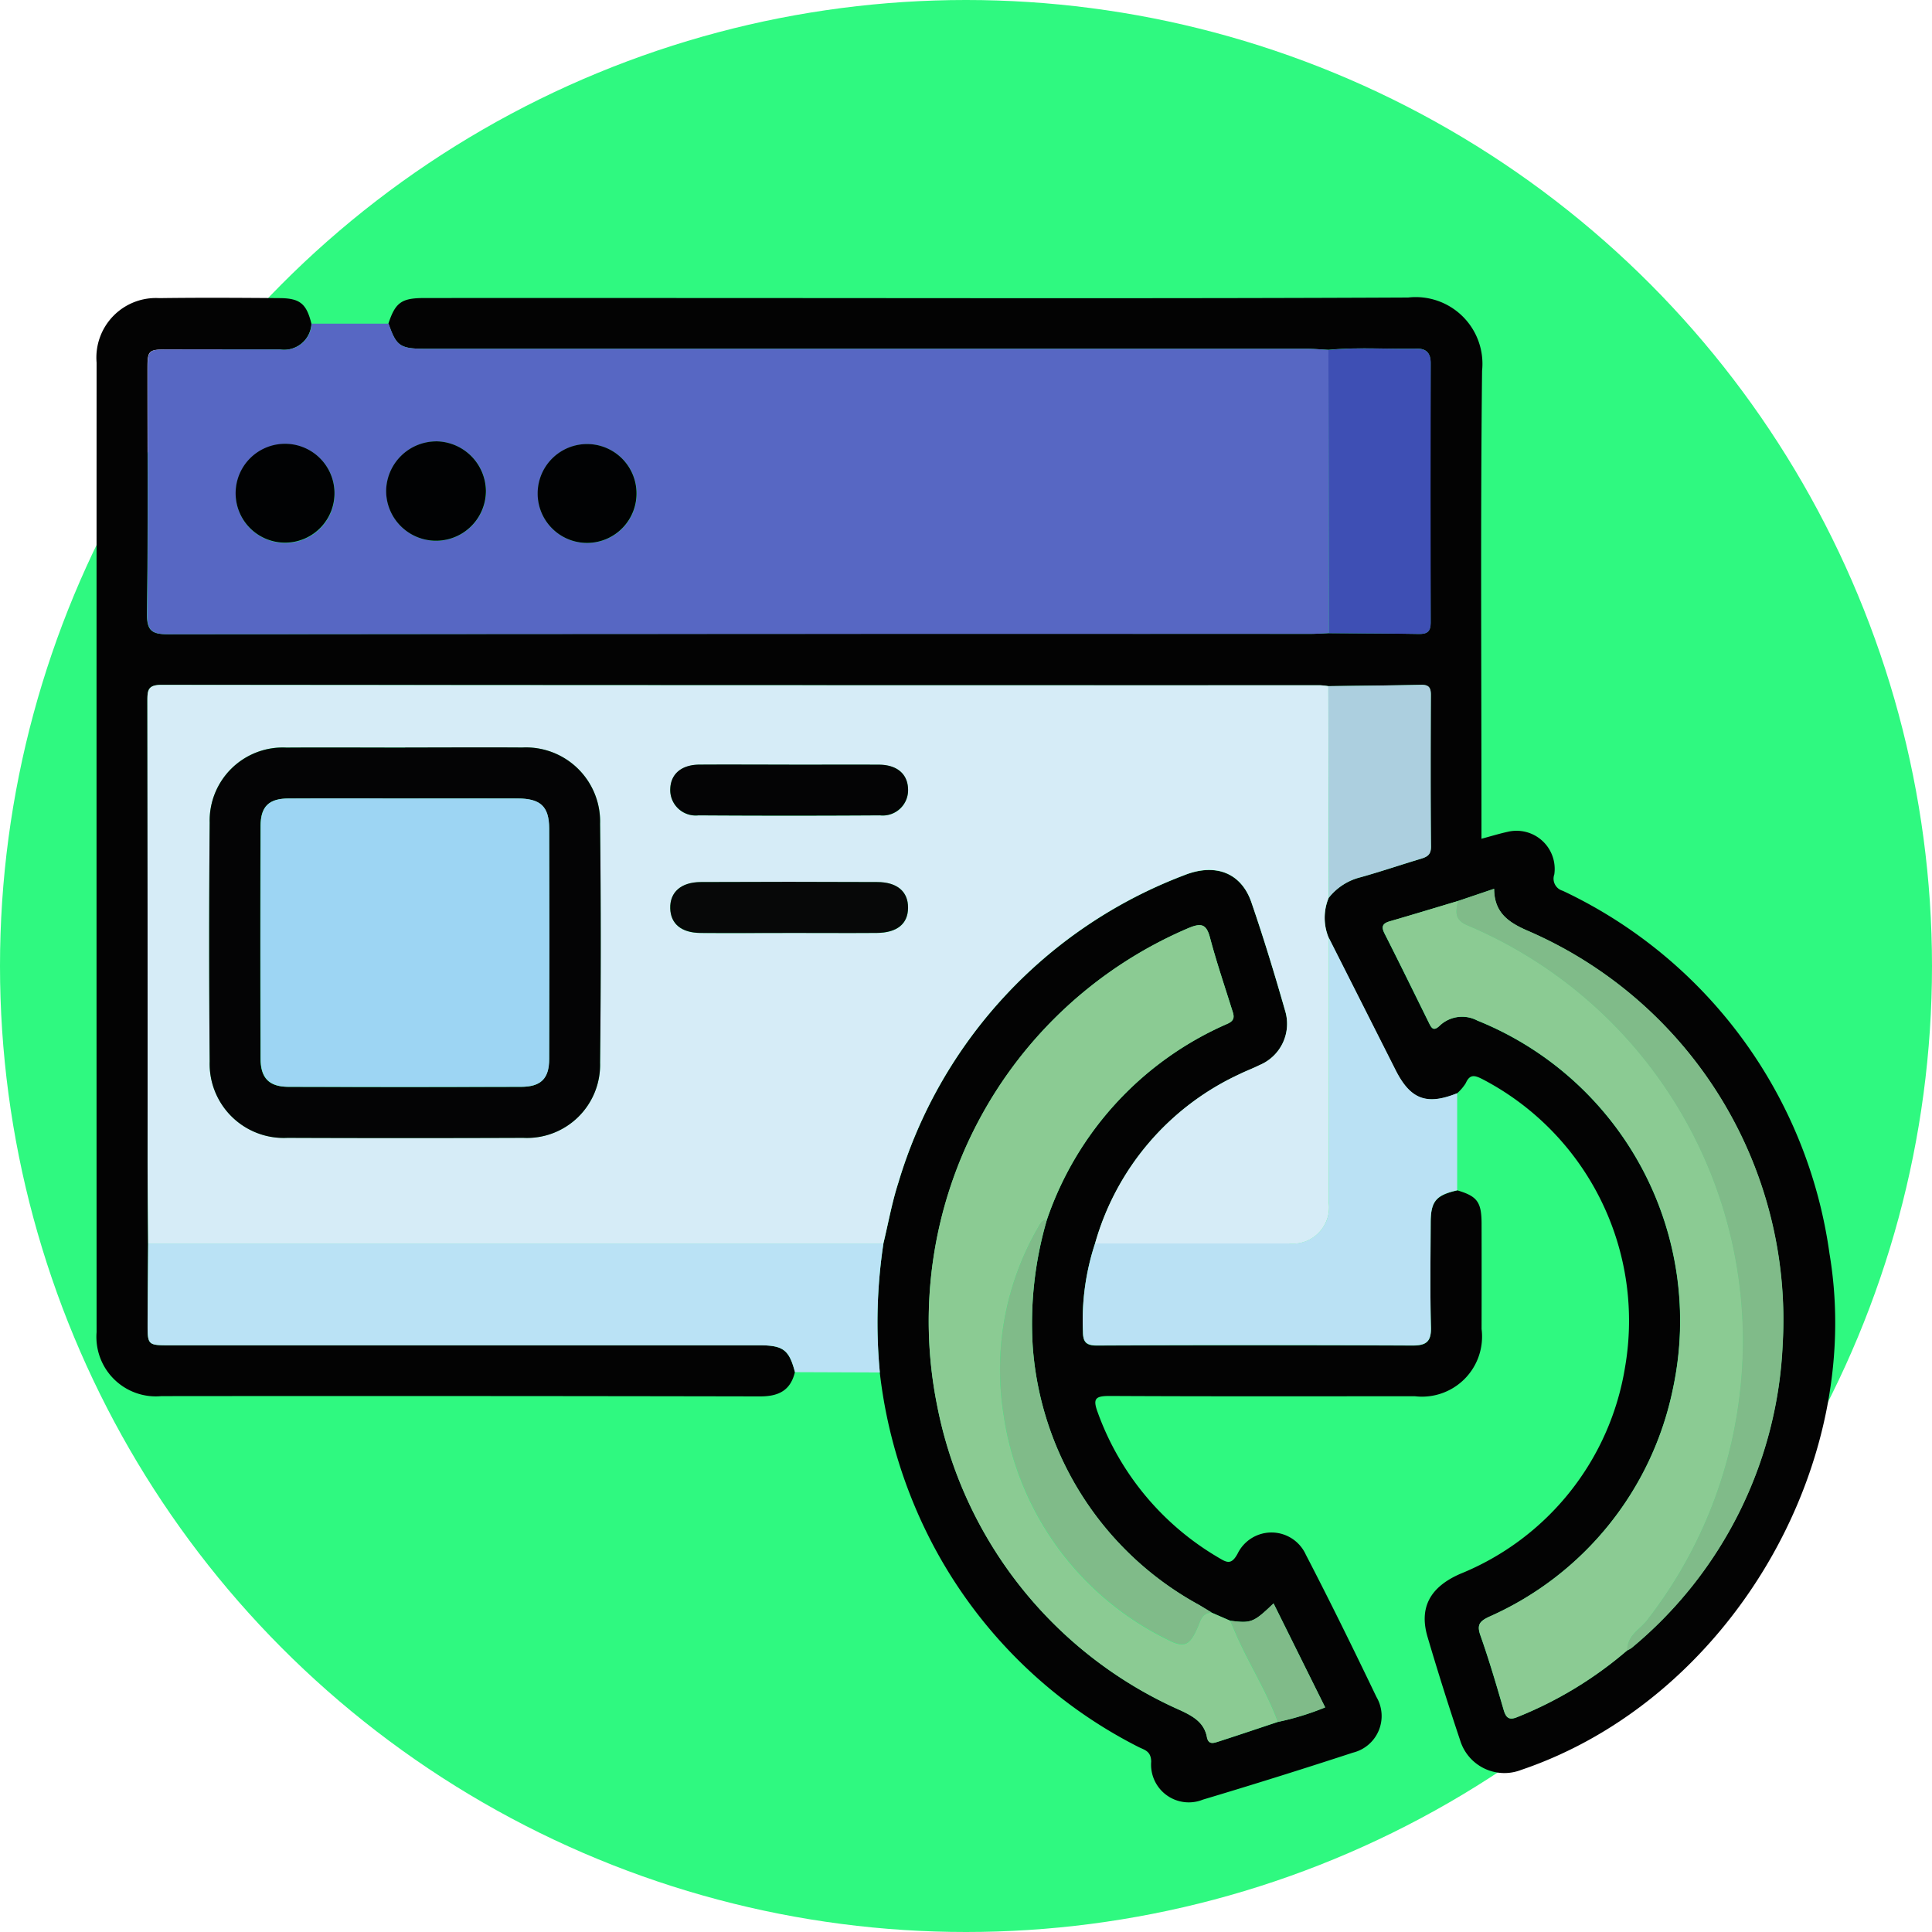 <svg xmlns="http://www.w3.org/2000/svg" width="97.708" height="97.708" viewBox="0 0 97.708 97.708">
  <g id="Grupo_86790" data-name="Grupo 86790" transform="translate(-0.278 -0.277)">
    <circle id="Elipse_5411" data-name="Elipse 5411" cx="48.854" cy="48.854" r="48.854" transform="translate(0.278 0.277)" fill="#2ff980"/>
    <g id="Grupo_86811" data-name="Grupo 86811" transform="translate(-279.184 853.934)">
      <path id="Trazado_131601" data-name="Trazado 131601" d="M358.8,320.91c-.222.935-.831,1.231-1.764,1.229q-15.137-.029-30.275-.014a3.007,3.007,0,0,1-3.277-3.234q-.005-24.518,0-49.037a3.011,3.011,0,0,1,3.175-3.259c2.029-.028,4.06-.016,6.089,0,1.026.007,1.352.289,1.6,1.29a1.386,1.386,0,0,1-1.6,1.306q-2.788,0-5.576,0c-1.106,0-1.116.011-1.116,1.086,0,4.087.032,8.175-.026,12.26-.013.9.262,1.058,1.093,1.057q28.864-.035,57.729-.02c.313,0,.627-.023.941-.036,1.515.011,3.031.013,4.546.04.425.007.611-.11.61-.575q-.02-6.562,0-13.125c0-.521-.233-.738-.719-.728-1.485.029-2.972-.083-4.456.061-.37-.019-.739-.054-1.109-.054q-22.265,0-44.529,0c-1.31,0-1.49-.126-1.893-1.277.35-1.058.657-1.288,1.8-1.289q7.079-.006,14.159,0c11.871,0,23.742.031,35.613-.026a3.375,3.375,0,0,1,3.738,3.706c-.083,7.547-.031,15.1-.031,22.645v1.021c.475-.127.9-.258,1.329-.352a1.93,1.93,0,0,1,2.354,2.157.635.635,0,0,0,.427.826,23.9,23.9,0,0,1,13.49,18.346c1.829,10.845-5.18,22.589-15.588,26.113a2.34,2.34,0,0,1-3.092-1.5q-.87-2.594-1.645-5.218c-.441-1.488.123-2.526,1.647-3.194a13.619,13.619,0,0,0,8.338-10.445,13.776,13.776,0,0,0-7.2-14.57c-.394-.2-.643-.279-.856.2a2.34,2.34,0,0,1-.44.514c-1.544.622-2.365.31-3.115-1.178q-1.684-3.341-3.373-6.679a2.62,2.62,0,0,1,0-2.039,2.948,2.948,0,0,1,1.615-1.036c1.012-.286,2.01-.62,3.016-.925.315-.1.538-.186.535-.612-.023-2.564-.017-5.128-.006-7.692,0-.366-.116-.5-.489-.5-1.564.034-3.129.047-4.694.067a3.775,3.775,0,0,0-.423-.046q-29.3,0-58.6-.018c-.677,0-.7.279-.7.807q.02,11.535.01,23.071c0,1.457.018,2.914.027,4.372-.009,1.343-.022,2.686-.027,4.03,0,1.117,0,1.118,1.147,1.118q14.89,0,29.78,0c1.221,0,1.516.225,1.812,1.358m33.516-23.82c-1.146.342-2.291.691-3.439,1.024-.367.106-.435.27-.26.616.76,1.5,1.5,3.012,2.246,4.523.136.278.24.429.541.138a1.647,1.647,0,0,1,1.906-.259,16.37,16.37,0,0,1,9.9,18.577,16.156,16.156,0,0,1-9.305,11.574c-.481.226-.63.406-.439.946.437,1.236.807,2.5,1.172,3.756.125.43.291.546.722.359a19.754,19.754,0,0,0,5.53-3.364,1.214,1.214,0,0,0,.219-.122,21.135,21.135,0,0,0,7.64-15.354,21.432,21.432,0,0,0-12.945-20.938c-.936-.413-1.644-.908-1.647-2.1l-1.845.624" transform="translate(-39.137 -1105.175)" fill="#030303"/>
      <path id="Trazado_131602" data-name="Trazado 131602" d="M341.553,269.583c.4,1.152.583,1.277,1.893,1.278q22.265,0,44.53,0c.37,0,.739.035,1.109.054q.011,7.163.021,14.327c-.314.013-.627.036-.94.036q-28.866,0-57.73.02c-.831,0-1.105-.153-1.093-1.057.058-4.086.024-8.174.026-12.261,0-1.075.01-1.085,1.116-1.086q2.788-.005,5.576,0a1.387,1.387,0,0,0,1.6-1.306l3.9,0m2.394,5.958a2.541,2.541,0,0,0-2.519,2.505,2.523,2.523,0,0,0,5.046-.006,2.542,2.542,0,0,0-2.527-2.5m-10.128,2.536a2.5,2.5,0,1,0,4.993-.059,2.5,2.5,0,0,0-4.993.059m15.277-.043a2.5,2.5,0,1,0,4.993.027,2.5,2.5,0,0,0-4.993-.027" transform="translate(-42.439 -1106.878)" fill="#5767c3"/>
      <path id="Trazado_131603" data-name="Trazado 131603" d="M443.377,349.166c1.021.3,1.237.589,1.239,1.7q.005,2.658,0,5.316a3.039,3.039,0,0,1-3.372,3.4c-5.147,0-10.294.013-15.441-.014-.728,0-.857.137-.6.832a14.017,14.017,0,0,0,6.123,7.352c.4.24.639.376.955-.217a1.906,1.906,0,0,1,3.445.056c1.234,2.377,2.414,4.783,3.573,7.2a1.906,1.906,0,0,1-1.188,2.815q-3.778,1.237-7.588,2.376a1.907,1.907,0,0,1-2.616-1.924c-.01-.544-.357-.591-.65-.742a24.042,24.042,0,0,1-10.591-10.616,24.758,24.758,0,0,1-2.485-8.316,26.705,26.705,0,0,1,.181-6.522c.248-1.024.431-2.069.755-3.068a23.939,23.939,0,0,1,14.446-15.555c1.586-.637,2.9-.129,3.412,1.368.619,1.8,1.174,3.629,1.7,5.463a2.261,2.261,0,0,1-1.282,2.764c-.33.167-.68.294-1.011.458a13.459,13.459,0,0,0-7.315,8.57,12.415,12.415,0,0,0-.611,4.459c0,.544.173.705.732.7q7.961-.035,15.922,0c.7,0,.963-.183.944-.915-.045-1.767-.019-3.536-.013-5.3,0-1.075.27-1.39,1.336-1.63m-20.746,1.488a16.669,16.669,0,0,1,9.129-9.917c.442-.193.32-.448.223-.757-.377-1.2-.781-2.386-1.1-3.6-.177-.663-.417-.757-1.052-.5a21.609,21.609,0,0,0-12.755,24.125,21.31,21.31,0,0,0,12.333,15.464c.614.29,1.178.605,1.317,1.341.078.412.356.3.59.226,1-.322,2-.66,3-.993a13.833,13.833,0,0,0,2.391-.735l-2.61-5.258c-1.01.967-1.127,1.013-2.187.876l-.939-.409c-.218-.132-.434-.266-.653-.395a16.217,16.217,0,0,1-8.4-13.052,18.615,18.615,0,0,1,.715-6.421" transform="translate(-90.225 -1142.626)" fill="#030303"/>
      <path id="Trazado_131604" data-name="Trazado 131604" d="M366.613,376.3a26.683,26.683,0,0,0-.181,6.522l-4.292-.016c-.3-1.132-.591-1.358-1.813-1.358H330.549c-1.148,0-1.152,0-1.148-1.118.005-1.343.018-2.686.027-4.03h37.185" transform="translate(-42.472 -1167.069)" fill="#bae2f5"/>
      <path id="Trazado_131605" data-name="Trazado 131605" d="M456.824,353.617c-1.066.24-1.332.555-1.336,1.63-.007,1.768-.032,3.537.013,5.3.019.732-.248.918-.944.915q-7.96-.035-15.921,0c-.56,0-.729-.159-.732-.7a12.419,12.419,0,0,1,.611-4.459q4.89,0,9.78,0a1.84,1.84,0,0,0,2.039-2.076q.006-6.688.006-13.377,1.687,3.34,3.373,6.679c.75,1.488,1.571,1.8,3.115,1.178q0,2.453,0,4.906" transform="translate(-103.672 -1147.077)" fill="#bae1f4"/>
      <path id="Trazado_131606" data-name="Trazado 131606" d="M389.128,324.3q0,6.689-.007,13.377a1.84,1.84,0,0,1-2.039,2.076q-4.89,0-9.78,0a13.459,13.459,0,0,1,7.315-8.57c.331-.164.681-.291,1.011-.458a2.261,2.261,0,0,0,1.282-2.764c-.524-1.833-1.079-3.659-1.7-5.462-.514-1.5-1.826-2.006-3.412-1.368a23.939,23.939,0,0,0-14.446,15.554c-.323,1-.507,2.045-.755,3.068H329.415c-.01-1.457-.027-2.915-.027-4.372q0-11.535-.01-23.071c0-.528.024-.807.7-.807q29.3.029,58.6.018a3.782,3.782,0,0,1,.423.046l.022,10.693a2.62,2.62,0,0,0,0,2.039m-46.712-9.629c-2,0-4-.01-6,0a3.7,3.7,0,0,0-3.884,3.794q-.058,6.044,0,12.088a3.747,3.747,0,0,0,3.935,3.856q5.961.02,11.922,0a3.7,3.7,0,0,0,3.887-3.795q.062-6.044,0-12.088a3.749,3.749,0,0,0-3.935-3.854c-1.973-.016-3.945,0-5.918,0m19.385,9.378c1.486,0,2.973.008,4.459,0,1.034-.008,1.58-.46,1.585-1.273s-.543-1.3-1.565-1.3q-4.459-.02-8.918,0c-1,.005-1.563.514-1.544,1.326.019.781.555,1.239,1.525,1.248,1.486.015,2.973,0,4.459,0m.028-8.51c-1.515,0-3.03-.007-4.545,0-.894.006-1.433.465-1.465,1.209a1.289,1.289,0,0,0,1.429,1.356q4.587.028,9.175,0a1.282,1.282,0,0,0,1.42-1.362c-.036-.747-.568-1.2-1.469-1.2-1.515-.01-3.03,0-4.545,0" transform="translate(-42.46 -1130.522)" fill="#d6ecf7"/>
      <path id="Trazado_131607" data-name="Trazado 131607" d="M485.05,374.473a19.753,19.753,0,0,1-5.53,3.364c-.432.188-.6.071-.722-.359-.366-1.26-.735-2.52-1.172-3.756-.191-.539-.041-.72.439-.946A16.157,16.157,0,0,0,487.37,361.2a16.371,16.371,0,0,0-9.9-18.577,1.648,1.648,0,0,0-1.906.259c-.3.291-.405.14-.541-.138-.742-1.511-1.486-3.021-2.246-4.523-.174-.345-.107-.51.26-.616,1.149-.332,2.293-.681,3.439-1.024-.068.493-.224.917.478,1.222a22.8,22.8,0,0,1,13.791,23.677,22.939,22.939,0,0,1-4.686,11.464c-.363.471-1.033.786-1,1.527" transform="translate(-123.288 -1144.67)" fill="#8bcb93"/>
      <path id="Trazado_131608" data-name="Trazado 131608" d="M489.873,373.666c-.028-.741.642-1.055,1-1.527a22.938,22.938,0,0,0,4.686-11.464A22.805,22.805,0,0,0,481.773,337c-.7-.3-.546-.728-.478-1.222l1.845-.624c0,1.192.711,1.687,1.647,2.1a21.432,21.432,0,0,1,12.945,20.938,21.135,21.135,0,0,1-7.64,15.354,1.214,1.214,0,0,1-.219.122" transform="translate(-128.111 -1143.862)" fill="#80bb89"/>
      <path id="Trazado_131609" data-name="Trazado 131609" d="M466.4,286.875q-.01-7.164-.021-14.327c1.483-.144,2.97-.032,4.455-.061.486-.01.721.208.72.728q-.016,6.562,0,13.125c0,.465-.185.582-.61.575-1.515-.027-3.031-.028-4.546-.04" transform="translate(-119.734 -1108.508)" fill="#3e4fb4"/>
      <path id="Trazado_131610" data-name="Trazado 131610" d="M466.4,322.255q-.011-5.347-.022-10.693c1.565-.021,3.13-.034,4.694-.067.373-.008.49.129.489.5-.011,2.564-.017,5.128.006,7.692,0,.426-.219.517-.534.612-1.007.3-2,.64-3.017.925a2.952,2.952,0,0,0-1.615,1.036" transform="translate(-119.733 -1130.518)" fill="#accfdf"/>
      <path id="Trazado_131611" data-name="Trazado 131611" d="M359.586,283.249a2.542,2.542,0,0,1,2.527,2.5,2.523,2.523,0,0,1-5.046.007,2.54,2.54,0,0,1,2.519-2.505" transform="translate(-58.077 -1114.586)" fill="#010203"/>
      <path id="Trazado_131612" data-name="Trazado 131612" d="M339.612,285.81a2.5,2.5,0,0,1,4.994-.059,2.5,2.5,0,1,1-4.994.059" transform="translate(-48.232 -1114.612)" fill="#010203"/>
      <path id="Trazado_131613" data-name="Trazado 131613" d="M374.655,285.766a2.5,2.5,0,0,1,4.993.027,2.5,2.5,0,1,1-4.993-.027" transform="translate(-67.998 -1114.611)" fill="#010203"/>
      <path id="Trazado_131614" data-name="Trazado 131614" d="M437.621,379.658c-1,.333-2,.671-3,.993-.234.075-.513.187-.59-.226-.139-.736-.7-1.051-1.317-1.341a21.309,21.309,0,0,1-12.333-15.463A21.608,21.608,0,0,1,433.137,339.5c.634-.259.875-.165,1.051.5.323,1.211.727,2.4,1.1,3.6.1.309.219.564-.222.757a16.668,16.668,0,0,0-9.13,9.917c-.241.006-.331.185-.431.363a14.379,14.379,0,0,0-1.746,9.553,15.058,15.058,0,0,0,8.172,11.26c.93.5,1.222.4,1.635-.572.147-.346.226-.724.706-.736l.94.409c.145.334.283.672.436,1,.637,1.38,1.446,2.679,1.971,4.113" transform="translate(-93.534 -1146.236)" fill="#8bcb93"/>
      <path id="Trazado_131615" data-name="Trazado 131615" d="M438.984,393.413c-.48.013-.559.391-.706.736-.414.972-.7,1.073-1.635.572a15.058,15.058,0,0,1-8.172-11.26,14.37,14.37,0,0,1,1.746-9.553c.1-.178.19-.357.431-.363a18.635,18.635,0,0,0-.715,6.421,16.217,16.217,0,0,0,8.4,13.052c.219.129.435.263.653.395" transform="translate(-98.242 -1165.517)" fill="#80bb89"/>
      <path id="Trazado_131616" data-name="Trazado 131616" d="M457.4,424.04c-.524-1.434-1.333-2.733-1.971-4.113-.153-.331-.29-.669-.436-1,1.06.136,1.177.09,2.187-.876l2.61,5.258a13.828,13.828,0,0,1-2.391.735" transform="translate(-113.312 -1190.618)" fill="#80bb89"/>
      <path id="Trazado_131617" data-name="Trazado 131617" d="M346.457,318.76c1.973,0,3.945-.013,5.918,0a3.749,3.749,0,0,1,3.935,3.854q.069,6.043,0,12.088a3.7,3.7,0,0,1-3.887,3.8q-5.961.023-11.922,0a3.747,3.747,0,0,1-3.935-3.856q-.05-6.043,0-12.088a3.7,3.7,0,0,1,3.884-3.793c2-.013,4,0,6,0m-.06,2.577c-1.945,0-3.89-.007-5.835,0-1,0-1.416.4-1.419,1.4q-.02,5.875,0,11.75c0,.994.437,1.427,1.414,1.43q5.878.018,11.756,0c1,0,1.42-.413,1.423-1.4q.018-5.832,0-11.665c0-1.112-.44-1.512-1.592-1.516-1.916-.007-3.832,0-5.749,0" transform="translate(-46.5 -1134.613)" fill="#040405"/>
      <path id="Trazado_131618" data-name="Trazado 131618" d="M396.008,336.929c-1.486,0-2.973.011-4.459,0-.969-.01-1.506-.467-1.525-1.248-.019-.811.539-1.32,1.544-1.326q4.459-.022,8.918,0c1.022,0,1.57.488,1.565,1.3s-.551,1.265-1.585,1.273c-1.486.011-2.973,0-4.459,0" transform="translate(-76.666 -1143.404)" fill="#070808"/>
      <path id="Trazado_131619" data-name="Trazado 131619" d="M396.037,320.754c1.515,0,3.03-.007,4.545,0,.9.006,1.433.456,1.469,1.2a1.282,1.282,0,0,1-1.42,1.362q-4.587.029-9.175,0a1.289,1.289,0,0,1-1.429-1.356c.032-.745.571-1.2,1.465-1.209,1.515-.01,3.03,0,4.545,0" transform="translate(-76.667 -1135.739)" fill="#040405"/>
      <path id="Trazado_131620" data-name="Trazado 131620" d="M349.75,324.674c1.916,0,3.833,0,5.749,0,1.151,0,1.588.4,1.592,1.516q.018,5.832,0,11.665c0,.991-.425,1.4-1.423,1.4q-5.878.015-11.756,0c-.977,0-1.411-.436-1.414-1.43q-.021-5.876,0-11.751c0-1,.421-1.4,1.419-1.4,1.945-.01,3.89,0,5.835,0" transform="translate(-49.853 -1137.95)" fill="#9dd5f3"/>
    </g>
  </g>
</svg>
